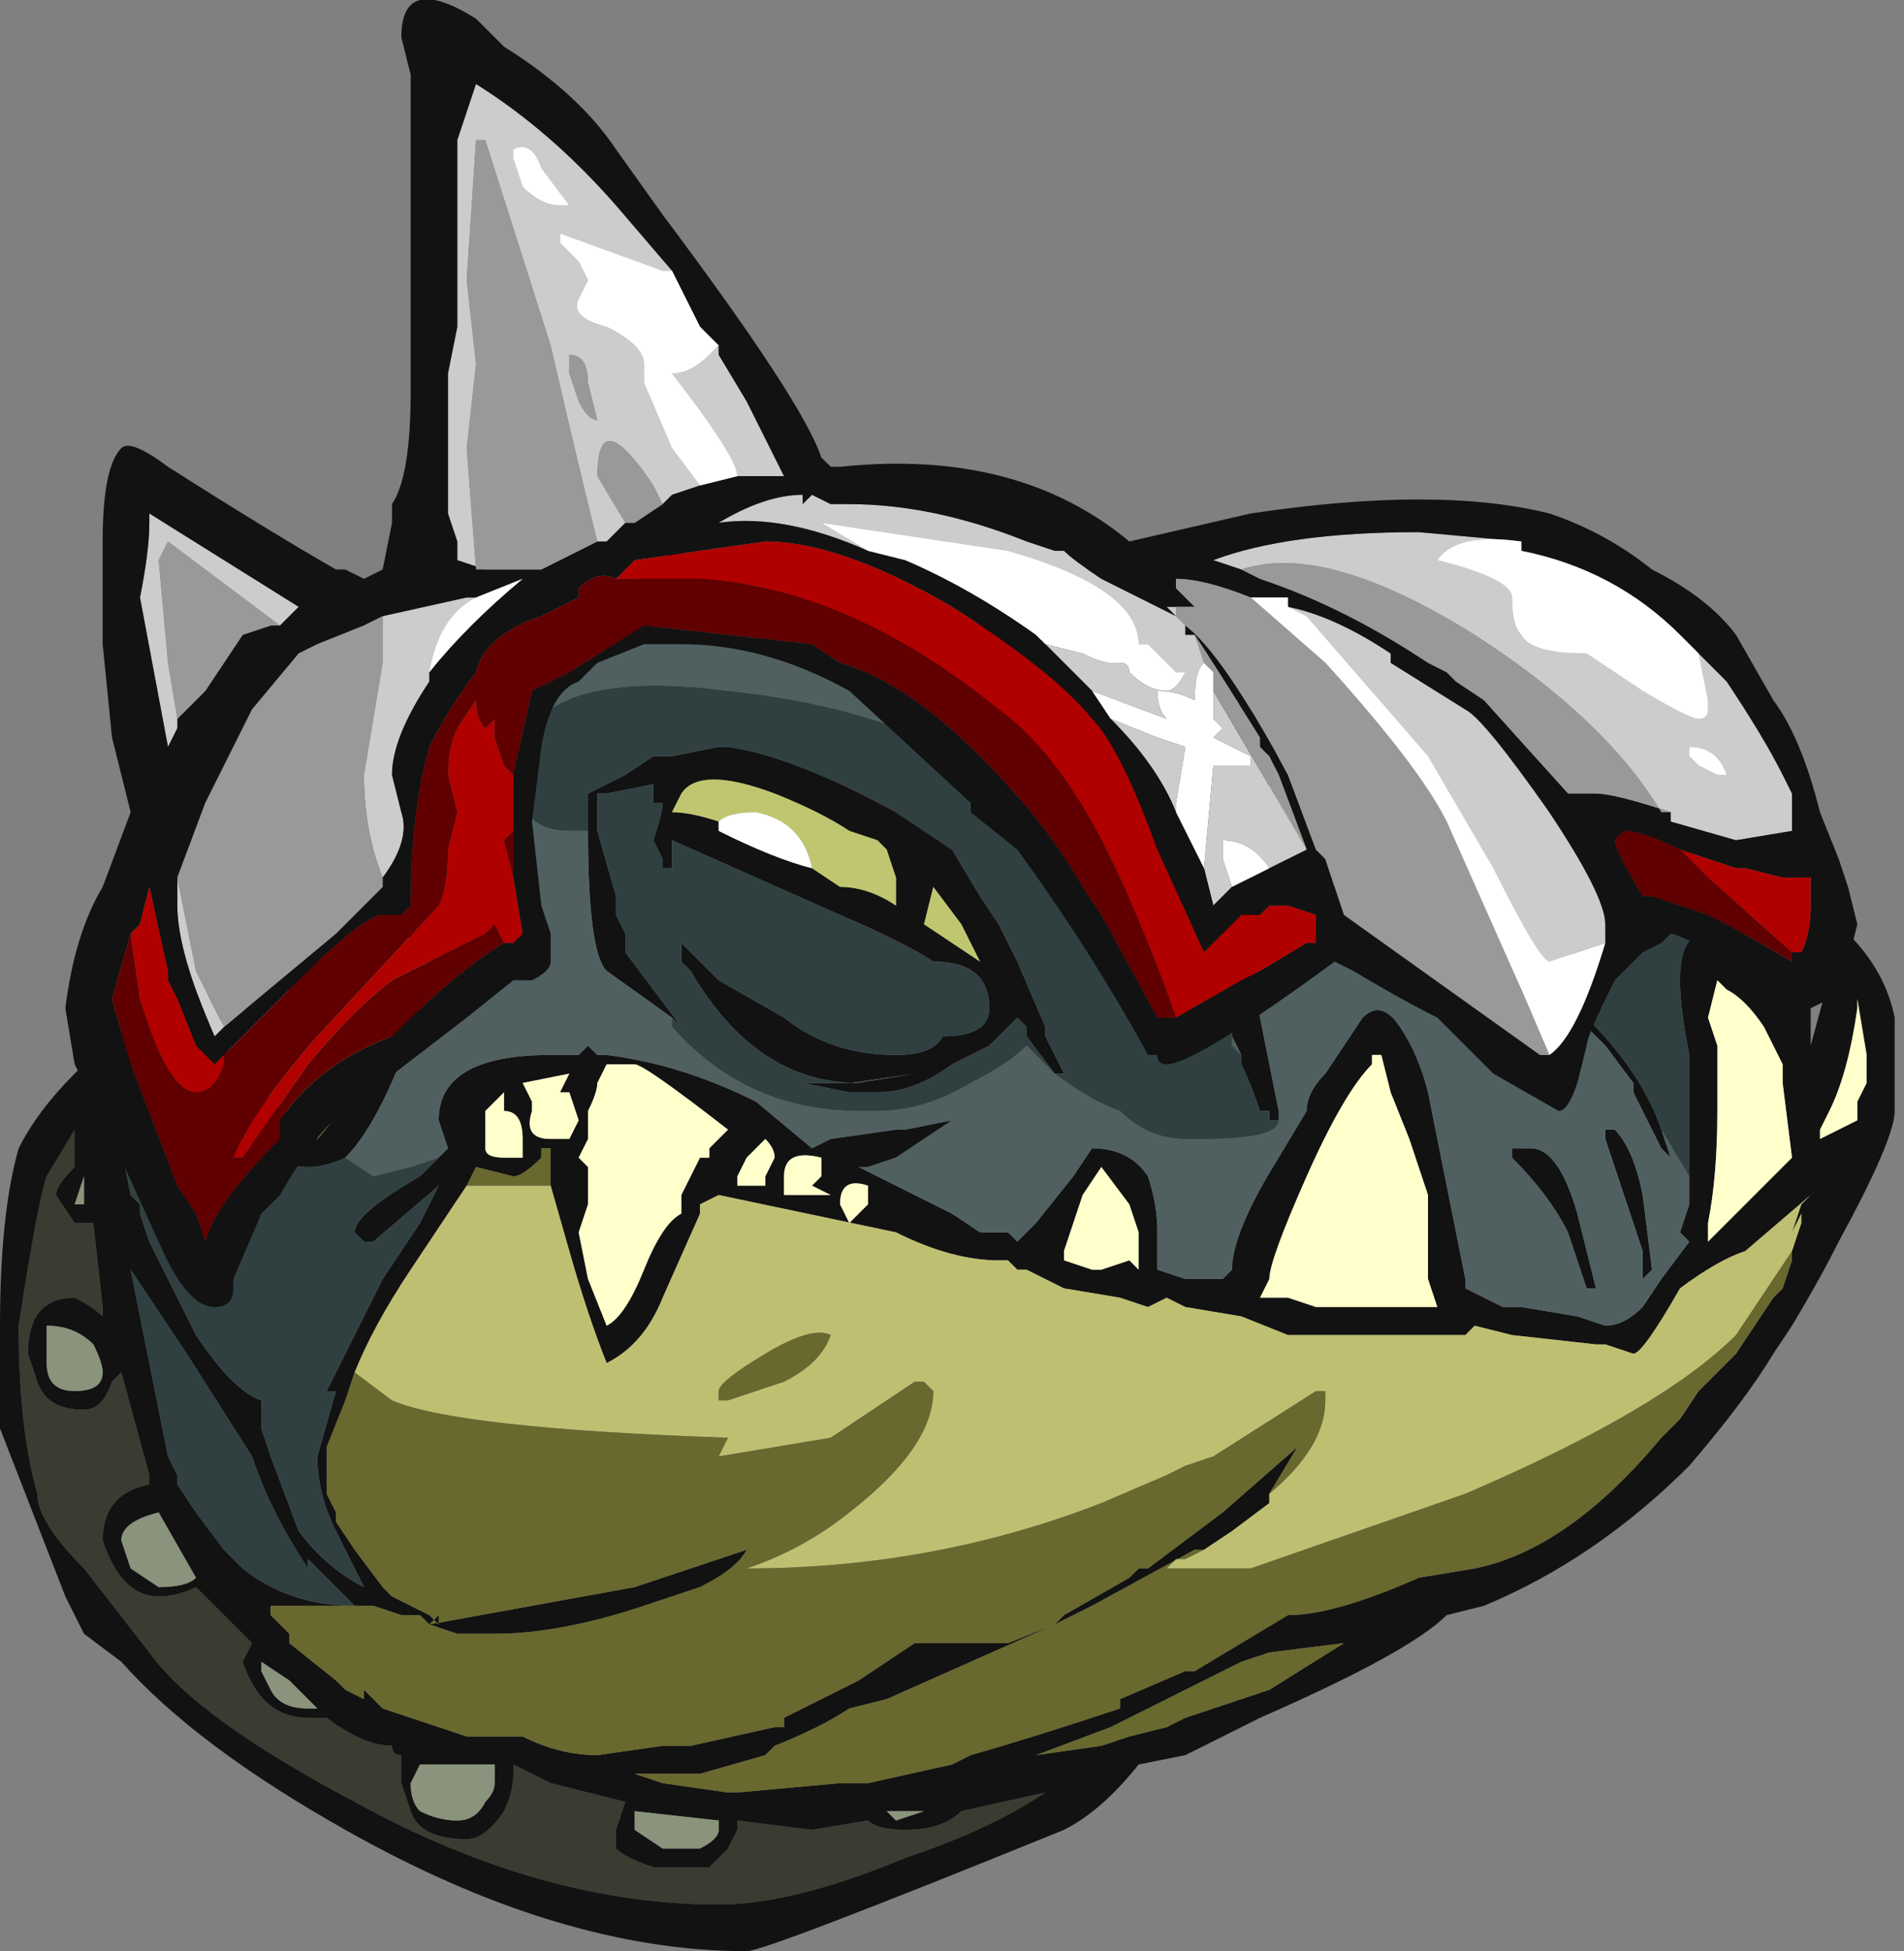 <?xml version="1.0" encoding="UTF-8" standalone="no"?>
<svg xmlns:ffdec="https://www.free-decompiler.com/flash" xmlns:xlink="http://www.w3.org/1999/xlink" ffdec:objectType="frame" height="73.15px" width="71.4px" xmlns="http://www.w3.org/2000/svg">
  <rect width="100%" height="100%" fill="#808080" stroke="none"/>
  <g transform="matrix(1.0, 0.0, 0.0, 1.0, 32.2, 27.65)">
    <use ffdec:characterId="1705" height="10.45" transform="matrix(7.0, 0.0, 0.0, 7.0, -32.2, -27.65)" width="10.2" xlink:href="#shape0"/>
  </g>
  <defs>
    <g id="shape0" transform="matrix(1.0, 0.0, 0.0, 1.0, 4.6, 3.95)">
      <path d="M0.15 5.75 L0.2 5.8 0.15 5.75 M0.05 5.8 Q0.1 5.85 0.25 5.85 0.45 5.85 0.55 5.75 L1.0 5.65 Q0.7 5.85 0.25 6.0 -0.35 6.25 -0.75 6.25 -1.7 6.25 -2.7 5.7 -3.55 5.25 -3.8 4.9 L-4.15 4.45 Q-4.4 4.2 -4.4 4.05 -4.5 3.7 -4.5 3.15 -4.4 2.5 -4.35 2.35 L-4.2 2.1 -4.2 2.3 Q-4.3 2.4 -4.3 2.45 L-4.2 2.6 -4.1 2.6 -4.05 3.05 -4.05 3.1 Q-4.1 3.05 -4.2 3.0 -4.45 3.0 -4.45 3.3 L-4.4 3.45 Q-4.35 3.6 -4.15 3.6 -4.05 3.6 -4.0 3.45 L-3.95 3.4 -3.8 3.95 -3.8 4.0 Q-4.05 4.05 -4.05 4.3 -3.95 4.6 -3.75 4.6 -3.65 4.6 -3.55 4.55 L-3.25 4.85 -3.3 4.95 Q-3.2 5.25 -2.95 5.25 L-2.85 5.25 Q-2.65 5.4 -2.5 5.4 -2.5 5.45 -2.45 5.45 L-2.45 5.6 -2.4 5.75 Q-2.35 5.9 -2.1 5.9 -2.0 5.9 -1.9 5.75 -1.85 5.65 -1.85 5.55 L-1.85 5.5 -1.65 5.6 -1.25 5.7 -1.3 5.85 -1.3 5.95 Q-1.25 6.0 -1.1 6.05 L-0.8 6.05 -0.7 5.95 -0.65 5.85 -0.65 5.8 -0.25 5.85 0.05 5.8" fill="#383c31" fill-rule="evenodd" stroke="none"/>
      <path d="M2.0 1.1 L-0.55 -0.85 -1.4 -0.45 -3.75 0.8 -3.95 2.2 -3.9 2.45 -3.85 2.5 -3.85 2.55 -3.8 2.7 -3.55 3.2 Q-3.35 3.5 -3.2 3.55 L-3.2 3.7 -3.15 3.85 -3.0 4.25 Q-2.85 4.45 -2.65 4.55 L-2.8 4.25 Q-2.9 4.05 -2.9 3.85 L-2.8 3.5 -2.85 3.5 -2.55 2.9 -2.35 2.6 -2.25 2.4 -2.6 2.7 -2.65 2.7 -2.7 2.65 Q-2.7 2.55 -2.35 2.35 L-2.25 2.25 -2.2 2.2 -2.25 2.05 Q-2.25 1.7 -1.65 1.7 L-1.5 1.7 -1.45 1.65 -1.4 1.7 -1.35 1.7 Q-0.95 1.75 -0.55 1.95 L-0.25 2.2 -0.15 2.15 0.2 2.1 0.25 2.1 0.5 2.05 0.2 2.25 0.05 2.3 0.0 2.3 0.1 2.35 Q0.3 2.45 0.5 2.55 L0.65 2.65 0.8 2.65 0.85 2.7 0.95 2.6 1.15 2.35 1.25 2.2 Q1.45 2.2 1.55 2.35 1.6 2.5 1.6 2.65 L1.6 2.85 1.75 2.9 1.95 2.9 2.0 2.85 Q2.0 2.65 2.25 2.25 L2.4 2.0 Q2.4 1.9 2.5 1.8 L2.7 1.5 Q2.8 1.4 2.9 1.55 3.0 1.7 3.05 1.9 L3.25 2.9 3.25 2.95 3.45 3.05 3.55 3.05 3.85 3.1 4.0 3.15 Q4.1 3.15 4.2 3.05 L4.3 2.9 4.45 2.7 4.4 2.65 4.45 2.5 4.45 2.35 4.45 1.7 Q4.4 1.45 4.4 1.3 4.4 0.9 4.75 1.15 L4.75 0.8 2.4 -0.35 2.1 0.55 2.1 1.15 2.1 1.25 2.25 2.0 2.25 2.05 2.2 2.05 2.2 2.0 2.15 2.0 Q2.1 1.85 2.05 1.75 L2.05 1.7 2.0 1.6 2.0 1.1 M-3.6 1.4 L-2.25 1.0 -3.5 1.55 -2.95 2.15 -2.9 2.15 -2.65 1.85 -2.3 1.25 -2.35 1.45 Q-2.55 2.05 -2.75 2.25 -2.85 2.3 -2.95 2.3 -3.3 2.3 -3.5 1.9 L-3.6 1.4 M4.3 2.1 L4.35 2.25 4.3 2.2 4.15 1.9 4.15 1.85 4.0 1.65 3.95 1.6 3.85 1.5 3.8 1.35 3.9 1.5 Q4.2 1.8 4.3 2.1 M-1.0 1.5 L-1.35 1.25 Q-1.45 1.15 -1.45 0.5 L-1.45 0.3 -1.4 0.3 -1.4 0.5 -1.3 0.85 -1.3 0.95 -1.25 1.05 -1.25 1.15 Q-1.1 1.35 -0.95 1.55 L-1.0 1.5 M1.7 -0.35 L5.1 1.35 5.1 1.65 5.25 1.1 5.3 1.05 Q5.5 1.25 5.55 1.5 L5.55 2.0 Q5.55 2.15 5.25 2.7 5.15 2.9 5.0 3.15 L4.9 3.3 Q4.75 3.55 4.45 3.9 3.95 4.4 3.35 4.65 L3.15 4.7 Q2.95 4.9 2.15 5.25 L1.75 5.45 1.5 5.5 Q1.3 5.75 1.1 5.85 -0.5 6.5 -0.6 6.5 -1.6 6.5 -2.75 5.85 -3.55 5.4 -3.95 4.95 L-4.15 4.8 -4.25 4.6 -4.6 3.7 -4.6 3.15 Q-4.6 2.55 -4.5 2.2 -4.4 2.0 -4.2 1.8 L-4.15 1.75 -1.0 -1.0 1.7 -0.35 M3.0 -0.2 L3.05 -0.25 3.0 -0.2 M4.55 1.5 L4.6 1.65 4.6 2.0 Q4.6 2.35 4.55 2.6 L4.55 2.7 5.0 2.25 4.95 1.85 4.95 1.75 4.85 1.55 Q4.75 1.4 4.65 1.35 L4.6 1.3 4.55 1.5 M5.4 1.7 L5.35 1.4 5.35 1.45 Q5.3 1.8 5.2 2.0 L5.15 2.1 5.15 2.15 5.35 2.05 5.35 1.95 5.4 1.85 5.4 1.7 M3.7 0.85 L3.75 1.0 3.7 0.85 M4.0 2.1 L4.05 2.1 Q4.15 2.2 4.2 2.45 L4.25 2.85 4.2 2.9 Q4.2 2.85 4.2 2.75 L4.0 2.15 4.0 2.1 M3.05 2.45 L2.95 2.15 2.85 1.9 2.8 1.7 2.75 1.7 2.75 1.75 Q2.6 1.9 2.4 2.35 2.2 2.8 2.2 2.9 L2.15 3.0 2.3 3.0 2.45 3.05 3.1 3.05 3.05 2.9 3.05 2.45 M3.5 2.2 L3.6 2.2 Q3.75 2.2 3.85 2.55 L3.95 2.95 3.9 2.95 3.8 2.65 Q3.7 2.45 3.5 2.25 L3.5 2.2 M5.0 2.75 L5.05 2.6 5.05 2.55 5.0 2.65 5.05 2.5 5.1 2.45 4.75 2.75 Q4.6 2.8 4.4 2.95 4.2 3.3 4.15 3.3 L4.0 3.25 3.95 3.25 3.5 3.2 3.3 3.15 3.25 3.2 2.3 3.2 2.05 3.1 1.75 3.05 1.65 3.0 1.55 3.05 1.4 3.0 1.1 2.95 0.9 2.85 0.85 2.85 0.8 2.8 0.75 2.8 Q0.5 2.8 0.2 2.65 L-0.75 2.45 -0.85 2.5 -0.85 2.55 -1.05 3.0 Q-1.15 3.25 -1.35 3.35 -1.45 3.1 -1.55 2.75 L-1.65 2.4 -1.65 2.2 -1.7 2.2 -1.7 2.25 Q-1.8 2.35 -1.85 2.35 L-2.05 2.3 -2.1 2.4 -2.4 2.85 Q-2.6 3.15 -2.7 3.4 L-2.75 3.55 -2.85 3.8 -2.85 4.05 -2.8 4.15 -2.8 4.2 -2.7 4.35 -2.55 4.55 -2.5 4.6 -2.3 4.7 -2.25 4.75 -2.25 4.7 -2.3 4.75 -2.35 4.7 -2.45 4.7 -2.6 4.65 -3.15 4.65 -3.15 4.7 -3.05 4.8 -3.05 4.85 -2.8 5.05 -2.75 5.1 -2.65 5.15 -2.65 5.1 -2.55 5.2 -2.1 5.35 -1.8 5.35 Q-1.6 5.45 -1.4 5.45 L-1.05 5.4 -0.9 5.4 -0.45 5.3 -0.4 5.3 -0.4 5.25 Q-0.2 5.15 0.0 5.05 L0.3 4.85 0.8 4.85 1.05 4.75 0.15 5.15 -0.05 5.2 Q-0.2 5.3 -0.45 5.4 L-0.5 5.45 -0.85 5.55 -1.2 5.55 -1.05 5.6 -0.7 5.65 -0.65 5.65 -0.1 5.6 0.05 5.6 0.5 5.5 0.6 5.45 Q0.95 5.35 1.4 5.2 L1.4 5.15 1.75 5.0 1.8 5.0 2.3 4.7 Q2.55 4.7 3.0 4.5 L3.3 4.45 Q3.8 4.35 4.3 3.75 L4.4 3.65 4.5 3.5 4.7 3.3 4.9 3.0 4.95 2.95 5.0 2.8 5.0 2.75 M2.2 4.05 L2.2 4.1 2.0 4.25 1.85 4.35 1.8 4.35 1.25 4.65 1.05 4.75 1.1 4.7 1.45 4.5 1.5 4.45 1.55 4.45 1.95 4.15 2.35 3.8 2.2 4.05 M1.05 1.8 L0.9 1.6 0.9 1.55 0.85 1.5 0.7 1.65 0.5 1.75 Q0.3 1.9 0.1 1.9 L-0.05 1.9 -0.3 1.85 -0.05 1.85 0.3 1.8 0.0 1.85 Q-0.55 1.85 -0.9 1.25 L-0.95 1.2 -0.95 1.1 -0.75 1.3 -0.4 1.5 Q-0.15 1.7 0.2 1.7 0.4 1.7 0.45 1.6 0.7 1.6 0.7 1.45 0.7 1.2 0.4 1.2 0.25 1.1 -0.1 0.95 L-1.0 0.55 -1.0 0.7 -1.05 0.7 -1.05 0.65 -1.1 0.55 Q-1.05 0.4 -1.05 0.35 L-1.1 0.35 -1.1 0.25 -1.35 0.3 -1.45 0.3 -1.25 0.2 -1.1 0.1 -1.0 0.1 -0.75 0.05 -0.7 0.05 Q-0.35 0.1 0.2 0.4 L0.5 0.6 0.65 0.85 0.75 1.0 0.85 1.2 1.0 1.55 1.0 1.6 1.1 1.8 1.05 1.8 M-0.25 0.7 L-0.1 0.8 Q0.05 0.8 0.2 0.9 L0.2 0.75 0.15 0.6 0.1 0.55 -0.05 0.5 Q-0.2 0.4 -0.45 0.3 -0.85 0.15 -0.95 0.3 L-1.0 0.4 Q-0.9 0.4 -0.75 0.45 L-0.75 0.5 Q-0.45 0.65 -0.25 0.7 M0.65 1.2 L0.55 1.0 0.4 0.8 0.35 1.0 0.65 1.2 M1.2 2.45 L1.1 2.75 1.1 2.8 1.25 2.85 1.3 2.85 1.45 2.8 1.5 2.85 1.5 2.65 1.45 2.5 1.3 2.3 1.2 2.45 M0.05 2.5 L0.05 2.4 Q-0.1 2.35 -0.1 2.5 L-0.05 2.6 0.05 2.5 M1.75 5.25 L2.2 5.1 2.6 4.85 2.2 4.9 2.05 4.95 1.75 5.1 Q1.55 5.2 1.35 5.3 L0.95 5.45 1.3 5.4 1.45 5.35 1.65 5.3 1.75 5.25 M0.2 5.8 L0.35 5.75 0.15 5.75 0.2 5.8 M0.05 5.8 L-0.25 5.85 -0.65 5.8 -0.65 5.85 -0.7 5.95 -0.8 6.05 -1.1 6.05 Q-1.25 6.0 -1.3 5.95 L-1.3 5.85 -1.25 5.7 -1.65 5.6 -1.85 5.5 -1.85 5.55 Q-1.85 5.65 -1.9 5.75 -2.0 5.9 -2.1 5.9 -2.35 5.9 -2.4 5.75 L-2.45 5.6 -2.45 5.45 Q-2.5 5.45 -2.5 5.4 -2.65 5.4 -2.85 5.25 L-2.95 5.25 Q-3.2 5.25 -3.3 4.95 L-3.25 4.85 -3.55 4.55 Q-3.65 4.6 -3.75 4.6 -3.95 4.6 -4.05 4.3 -4.05 4.05 -3.8 4.0 L-3.8 3.95 -3.95 3.4 -4.0 3.45 Q-4.05 3.6 -4.15 3.6 -4.35 3.6 -4.4 3.45 L-4.45 3.3 Q-4.45 3.0 -4.2 3.0 -4.1 3.05 -4.05 3.1 L-4.05 3.05 -4.1 2.6 -4.2 2.6 -4.3 2.45 Q-4.3 2.4 -4.2 2.3 L-4.2 2.1 -4.35 2.35 Q-4.4 2.5 -4.5 3.15 -4.5 3.7 -4.4 4.05 -4.4 4.2 -4.15 4.45 L-3.8 4.9 Q-3.55 5.25 -2.7 5.7 -1.7 6.25 -0.75 6.25 -0.35 6.25 0.25 6.0 0.7 5.85 1.0 5.65 L0.55 5.75 Q0.45 5.85 0.25 5.85 0.1 5.85 0.05 5.8 M-1.05 0.6 L-1.05 0.6 M-1.35 1.75 L-1.4 1.85 Q-1.4 1.9 -1.45 2.0 L-1.45 2.15 -1.5 2.25 -1.45 2.3 -1.45 2.5 -1.5 2.65 -1.45 2.9 -1.35 3.15 Q-1.25 3.1 -1.15 2.85 -1.05 2.6 -0.95 2.55 L-0.95 2.45 -0.85 2.25 -0.8 2.25 -0.8 2.2 -0.7 2.1 Q-1.15 1.75 -1.2 1.75 L-1.35 1.75 M-1.55 1.8 L-1.8 1.85 -1.75 1.95 -1.75 2.0 Q-1.8 2.15 -1.65 2.15 L-1.55 2.15 -1.5 2.05 -1.55 1.9 -1.6 1.9 -1.55 1.8 M-1.9 1.9 L-2.0 2.0 -2.0 2.2 Q-2.0 2.25 -1.9 2.25 L-1.8 2.25 -1.8 2.15 Q-1.8 2.0 -1.9 2.0 L-1.9 1.9 M-0.4 2.35 L-0.4 2.45 -0.15 2.45 -0.25 2.4 -0.2 2.35 -0.2 2.25 Q-0.4 2.2 -0.4 2.35 M-0.5 2.15 L-0.6 2.25 -0.65 2.35 -0.65 2.4 -0.5 2.4 -0.5 2.35 -0.45 2.25 Q-0.45 2.2 -0.5 2.15 M-4.15 2.5 L-4.15 2.35 -4.2 2.5 -4.15 2.5 M-3.9 2.85 L-3.7 3.85 -3.65 3.95 -3.65 4.0 -3.55 4.15 -3.4 4.35 -3.3 4.45 Q-3.05 4.65 -2.7 4.65 L-2.95 4.4 -2.95 4.45 Q-3.15 4.15 -3.25 3.85 L-3.6 3.3 -3.9 2.85 M-4.35 3.15 L-4.35 3.35 Q-4.35 3.5 -4.2 3.5 -4.05 3.5 -4.05 3.4 -4.05 3.35 -4.1 3.25 -4.2 3.15 -4.35 3.15 M-3.95 4.3 L-3.9 4.45 -3.75 4.55 Q-3.6 4.55 -3.55 4.5 L-3.75 4.15 Q-3.95 4.2 -3.95 4.3 M-3.2 4.95 L-3.2 5.0 -3.15 5.1 Q-3.1 5.2 -2.95 5.2 L-2.9 5.2 -3.05 5.05 -3.2 4.95 M-1.2 4.55 L-0.6 4.35 Q-0.65 4.45 -0.85 4.55 L-1.15 4.65 Q-1.6 4.8 -1.95 4.8 L-2.15 4.8 -2.3 4.75 -1.2 4.55 M-1.95 5.6 Q-1.95 5.55 -1.95 5.5 L-2.35 5.5 -2.4 5.6 Q-2.4 5.7 -2.35 5.75 -2.25 5.8 -2.15 5.8 -2.05 5.8 -2.0 5.7 -1.95 5.65 -1.95 5.6 M-0.75 5.8 L-1.2 5.75 -1.2 5.85 -1.05 5.95 -0.85 5.95 Q-0.75 5.9 -0.75 5.85 L-0.75 5.8" fill="#121212" fill-rule="evenodd" stroke="none"/>
      <path d="M0.15 5.75 L0.35 5.75 0.2 5.8 0.15 5.75 M-4.15 2.5 L-4.2 2.5 -4.15 2.35 -4.15 2.5 M-3.2 4.95 L-3.05 5.05 -2.9 5.2 -2.95 5.2 Q-3.1 5.2 -3.15 5.1 L-3.2 5.0 -3.2 4.95 M-3.95 4.3 Q-3.95 4.2 -3.75 4.15 L-3.55 4.5 Q-3.6 4.55 -3.75 4.55 L-3.9 4.45 -3.95 4.3 M-4.35 3.15 Q-4.2 3.15 -4.1 3.25 -4.05 3.35 -4.05 3.4 -4.05 3.5 -4.2 3.5 -4.35 3.5 -4.35 3.35 L-4.35 3.15 M-0.75 5.8 L-0.75 5.85 Q-0.75 5.9 -0.85 5.95 L-1.05 5.95 -1.2 5.85 -1.2 5.75 -0.75 5.8 M-1.95 5.6 Q-1.95 5.65 -2.0 5.7 -2.05 5.8 -2.15 5.8 -2.25 5.8 -2.35 5.75 -2.4 5.7 -2.4 5.6 L-2.35 5.5 -1.95 5.5 Q-1.95 5.55 -1.95 5.6" fill="#8a937b" fill-rule="evenodd" stroke="none"/>
      <path d="M-3.75 0.8 L-1.4 -0.45 -0.55 -0.85 2.0 1.1 0.75 0.25 Q0.25 -0.15 -0.7 -0.25 -1.85 -0.4 -1.85 0.25 L-1.8 0.35 Q-1.75 0.5 -1.55 0.5 L-1.45 0.5 Q-1.45 1.15 -1.35 1.25 L-1.0 1.5 -1.0 1.55 Q-0.6 2.0 0.0 2.0 L0.1 2.0 Q0.35 2.0 0.6 1.85 0.8 1.75 0.9 1.65 L1.05 1.8 Q1.25 1.95 1.4 2.0 1.55 2.15 1.75 2.15 L1.85 2.15 Q2.25 2.15 2.25 2.05 L2.25 2.0 2.1 1.25 2.1 1.15 2.1 0.55 3.85 1.5 3.95 1.6 4.0 1.65 4.15 1.85 4.15 1.9 4.3 2.2 4.35 2.25 4.3 2.1 4.45 2.35 4.45 2.5 4.4 2.65 4.45 2.7 4.3 2.9 4.2 3.05 Q4.1 3.15 4.0 3.15 L3.85 3.1 3.55 3.05 3.45 3.05 3.25 2.95 3.25 2.9 3.05 1.9 Q3.0 1.7 2.9 1.55 2.8 1.4 2.7 1.5 L2.5 1.8 Q2.4 1.9 2.4 2.0 L2.25 2.25 Q2.0 2.65 2.0 2.85 L1.95 2.9 1.75 2.9 1.6 2.85 1.6 2.65 Q1.6 2.5 1.55 2.35 1.45 2.2 1.25 2.2 L1.15 2.35 0.95 2.6 0.85 2.7 0.8 2.65 0.65 2.65 0.5 2.55 Q0.3 2.45 0.1 2.35 L0.0 2.3 0.05 2.3 0.2 2.25 0.5 2.05 0.25 2.1 0.2 2.1 -0.15 2.15 -0.25 2.2 -0.55 1.95 Q-0.95 1.75 -1.35 1.7 L-1.4 1.7 -1.45 1.65 -1.5 1.7 -1.65 1.7 Q-2.25 1.7 -2.25 2.05 L-2.2 2.2 -2.25 2.25 -2.4 2.3 -2.6 2.35 -2.75 2.25 Q-2.55 2.05 -2.35 1.45 L-2.3 1.25 -2.25 1.0 -3.6 1.4 -3.75 0.8 M2.0 1.6 L2.05 1.7 2.0 1.65 2.0 1.6 M2.4 -0.35 L4.75 0.8 3.05 -0.25 3.0 -0.2 3.0 -0.15 2.4 -0.35 M3.9 1.4 L3.9 1.5 3.8 1.35 3.9 1.4 M4.0 2.1 L4.0 2.15 4.2 2.75 Q4.2 2.85 4.2 2.9 L4.25 2.85 4.2 2.45 Q4.15 2.2 4.05 2.1 L4.0 2.1 M3.5 2.2 L3.5 2.25 Q3.7 2.45 3.8 2.65 L3.9 2.95 3.95 2.95 3.85 2.55 Q3.75 2.2 3.6 2.2 L3.5 2.2" fill="#506060" fill-rule="evenodd" stroke="none"/>
      <path d="M-2.25 1.0 L-2.3 1.25 -2.65 1.85 -2.9 2.15 -3.25 1.85 -3.5 1.55 -2.25 1.0 M3.85 1.5 L2.1 0.55 2.4 -0.35 3.0 -0.15 3.7 0.85 3.75 1.0 3.9 1.4 3.8 1.35 3.85 1.5 M-1.65 2.4 L-1.55 2.75 Q-1.45 3.1 -1.35 3.35 -1.15 3.25 -1.05 3.0 L-0.85 2.55 -0.85 2.5 -0.75 2.45 0.2 2.65 Q0.5 2.8 0.75 2.8 L0.8 2.8 0.85 2.85 0.9 2.85 1.1 2.95 1.4 3.0 1.55 3.05 1.65 3.0 1.75 3.05 2.05 3.1 2.3 3.2 3.25 3.2 3.3 3.15 3.5 3.2 3.95 3.25 4.0 3.25 4.15 3.3 Q4.2 3.3 4.4 2.95 4.6 2.8 4.75 2.75 L5.1 2.45 5.05 2.5 5.0 2.65 5.05 2.55 5.05 2.6 5.0 2.75 4.7 3.2 Q4.3 3.6 3.25 4.05 L2.1 4.45 1.65 4.45 1.7 4.4 1.75 4.4 1.85 4.35 2.0 4.25 2.2 4.1 2.2 4.05 Q2.5 3.8 2.5 3.55 L2.5 3.5 2.45 3.5 1.9 3.85 1.75 3.9 1.65 3.95 1.3 4.1 Q0.4 4.45 -0.6 4.45 -0.3 4.35 -0.05 4.15 0.4 3.8 0.4 3.5 L0.35 3.45 0.3 3.45 -0.15 3.75 -0.75 3.85 -0.7 3.75 Q-2.15 3.7 -2.5 3.55 L-2.7 3.4 Q-2.6 3.15 -2.4 2.85 L-2.1 2.4 -1.65 2.4 M1.35 4.6 L1.35 4.6 M-0.15 3.2 Q-0.25 3.15 -0.5 3.3 -0.75 3.45 -0.75 3.5 L-0.75 3.55 -0.7 3.55 -0.4 3.45 Q-0.2 3.35 -0.15 3.2" fill="#bfbf72" fill-rule="evenodd" stroke="none"/>
      <path d="M-3.75 0.8 L-3.6 1.4 -3.5 1.9 Q-3.3 2.3 -2.95 2.3 -2.85 2.3 -2.75 2.25 L-2.6 2.35 -2.4 2.3 -2.25 2.25 -2.35 2.35 Q-2.7 2.55 -2.7 2.65 L-2.65 2.7 -2.6 2.7 -2.25 2.4 -2.35 2.6 -2.55 2.9 -2.85 3.5 -2.8 3.5 -2.9 3.85 Q-2.9 4.05 -2.8 4.25 L-2.65 4.55 Q-2.85 4.45 -3.0 4.25 L-3.15 3.85 -3.2 3.7 -3.2 3.55 Q-3.35 3.5 -3.55 3.2 L-3.8 2.7 -3.85 2.55 -3.85 2.5 -3.9 2.45 -3.95 2.2 -3.75 0.8 M4.45 2.35 L4.3 2.1 Q4.2 1.8 3.9 1.5 L3.9 1.4 3.75 1.0 3.7 0.85 3.0 -0.15 3.0 -0.2 3.05 -0.25 4.75 0.8 4.75 1.15 Q4.4 0.9 4.4 1.3 4.4 1.45 4.45 1.7 L4.45 2.35 M4.0 1.65 L3.95 1.6 4.0 1.65 M2.1 1.15 L2.1 1.25 2.1 1.15 M2.25 2.05 Q2.25 2.15 1.85 2.15 L1.75 2.15 Q1.55 2.15 1.4 2.0 1.25 1.95 1.05 1.8 L0.9 1.65 Q0.8 1.75 0.6 1.85 0.35 2.0 0.1 2.0 L0.0 2.0 Q-0.6 2.0 -1.0 1.55 L-1.0 1.5 -0.95 1.55 Q-1.1 1.35 -1.25 1.15 L-1.25 1.05 -1.3 0.95 -1.3 0.85 -1.4 0.5 -1.4 0.3 -1.45 0.3 -1.45 0.5 -1.55 0.5 Q-1.75 0.5 -1.8 0.35 L-1.85 0.25 Q-1.85 -0.4 -0.7 -0.25 0.25 -0.15 0.75 0.25 L2.0 1.1 2.0 1.6 2.0 1.65 2.05 1.7 2.05 1.75 Q2.1 1.85 2.15 2.0 L2.2 2.0 2.2 2.05 2.25 2.05 M1.05 1.8 L1.1 1.8 1.0 1.6 1.0 1.55 0.85 1.2 0.75 1.0 0.65 0.85 0.5 0.6 0.2 0.4 Q-0.35 0.1 -0.7 0.05 L-0.75 0.05 -1.0 0.1 -1.1 0.1 -1.25 0.2 -1.45 0.3 -1.35 0.3 -1.1 0.25 -1.1 0.35 -1.05 0.35 Q-1.05 0.4 -1.1 0.55 L-1.05 0.65 -1.05 0.7 -1.0 0.7 -1.0 0.55 -0.1 0.95 Q0.25 1.1 0.4 1.2 0.7 1.2 0.7 1.45 0.7 1.6 0.45 1.6 0.4 1.7 0.2 1.7 -0.15 1.7 -0.4 1.5 L-0.75 1.3 -0.95 1.1 -0.95 1.2 -0.9 1.25 Q-0.55 1.85 0.0 1.85 L0.3 1.8 -0.05 1.85 -0.3 1.85 -0.05 1.9 0.1 1.9 Q0.3 1.9 0.5 1.75 L0.7 1.65 0.85 1.5 0.9 1.55 0.9 1.6 1.05 1.8 M-3.9 2.85 L-3.6 3.3 -3.25 3.85 Q-3.15 4.15 -2.95 4.45 L-2.95 4.4 -2.7 4.65 Q-3.05 4.65 -3.3 4.45 L-3.4 4.35 -3.55 4.15 -3.65 4.0 -3.65 3.95 -3.7 3.85 -3.9 2.85" fill="#304040" fill-rule="evenodd" stroke="none"/>
      <path d="M5.4 1.7 L5.4 1.85 5.35 1.95 5.35 2.05 5.15 2.15 5.15 2.1 5.2 2.0 Q5.3 1.8 5.35 1.45 L5.35 1.4 5.4 1.7 M4.55 1.5 L4.6 1.3 4.65 1.35 Q4.75 1.4 4.85 1.55 L4.95 1.75 4.95 1.85 5.0 2.25 4.55 2.7 4.55 2.6 Q4.6 2.35 4.6 2.0 L4.6 1.65 4.55 1.5 M3.05 2.45 L3.05 2.9 3.1 3.05 2.45 3.05 2.3 3.0 2.15 3.0 2.2 2.9 Q2.2 2.8 2.4 2.35 2.6 1.9 2.75 1.75 L2.75 1.7 2.8 1.7 2.85 1.9 2.95 2.15 3.05 2.45 M1.2 2.45 L1.3 2.3 1.45 2.5 1.5 2.65 1.5 2.85 1.45 2.8 1.3 2.85 1.25 2.85 1.1 2.8 1.1 2.75 1.2 2.45 M0.05 2.5 L-0.05 2.6 -0.1 2.5 Q-0.1 2.35 0.05 2.4 L0.05 2.5 M-1.35 1.75 L-1.2 1.75 Q-1.15 1.75 -0.7 2.1 L-0.8 2.2 -0.8 2.25 -0.85 2.25 -0.95 2.45 -0.95 2.55 Q-1.05 2.6 -1.15 2.85 -1.25 3.1 -1.35 3.15 L-1.45 2.9 -1.5 2.65 -1.45 2.5 -1.45 2.3 -1.5 2.25 -1.45 2.15 -1.45 2.0 Q-1.4 1.9 -1.4 1.85 L-1.35 1.75 M-1.55 1.8 L-1.6 1.9 -1.55 1.9 -1.5 2.05 -1.55 2.15 -1.65 2.15 Q-1.8 2.15 -1.75 2.0 L-1.75 1.95 -1.8 1.85 -1.55 1.8 M-1.9 1.9 L-1.9 2.0 Q-1.8 2.0 -1.8 2.15 L-1.8 2.25 -1.9 2.25 Q-2.0 2.25 -2.0 2.2 L-2.0 2.0 -1.9 1.9 M-0.5 2.15 Q-0.45 2.2 -0.45 2.25 L-0.5 2.35 -0.5 2.4 -0.65 2.4 -0.65 2.35 -0.6 2.25 -0.5 2.15 M-0.4 2.35 Q-0.4 2.2 -0.2 2.25 L-0.2 2.35 -0.25 2.4 -0.15 2.45 -0.4 2.45 -0.4 2.35" fill="#ffffcc" fill-rule="evenodd" stroke="none"/>
      <path d="M-1.65 2.4 L-2.1 2.4 -2.05 2.3 -1.85 2.35 Q-1.8 2.35 -1.7 2.25 L-1.7 2.2 -1.65 2.2 -1.65 2.4 M-2.7 3.4 L-2.5 3.55 Q-2.15 3.7 -0.7 3.75 L-0.75 3.85 -0.15 3.75 0.3 3.45 0.35 3.45 0.4 3.5 Q0.4 3.8 -0.05 4.15 -0.3 4.35 -0.6 4.45 0.4 4.45 1.3 4.1 L1.65 3.95 1.75 3.9 1.9 3.85 2.45 3.5 2.5 3.5 2.5 3.55 Q2.5 3.8 2.2 4.05 L2.35 3.8 1.95 4.15 1.55 4.45 1.5 4.45 1.45 4.5 1.1 4.7 1.05 4.75 0.8 4.85 0.3 4.85 0.0 5.05 Q-0.2 5.15 -0.4 5.25 L-0.4 5.3 -0.45 5.3 -0.9 5.4 -1.05 5.4 -1.4 5.45 Q-1.6 5.45 -1.8 5.35 L-2.1 5.35 -2.55 5.2 -2.65 5.1 -2.65 5.15 -2.75 5.1 -2.8 5.05 -3.05 4.85 -3.05 4.8 -3.15 4.7 -3.15 4.65 -2.6 4.65 -2.45 4.7 -2.35 4.7 -2.3 4.75 -2.25 4.7 -2.25 4.75 -2.3 4.7 -2.5 4.6 -2.55 4.55 -2.7 4.35 -2.8 4.2 -2.8 4.15 -2.85 4.05 -2.85 3.8 -2.75 3.55 -2.7 3.4 M1.85 4.35 L1.75 4.4 1.7 4.4 1.65 4.45 2.1 4.45 3.25 4.05 Q4.3 3.6 4.7 3.2 L5.0 2.75 5.0 2.8 4.95 2.95 4.9 3.0 4.7 3.3 4.5 3.5 4.4 3.65 4.3 3.75 Q3.8 4.35 3.3 4.45 L3.0 4.5 Q2.55 4.7 2.3 4.7 L1.8 5.0 1.75 5.0 1.4 5.15 1.4 5.2 Q0.95 5.35 0.6 5.45 L0.5 5.5 0.05 5.6 -0.1 5.6 -0.65 5.65 -0.7 5.65 -1.05 5.6 -1.2 5.55 -0.85 5.55 -0.5 5.45 -0.45 5.4 Q-0.2 5.3 -0.05 5.2 L0.15 5.15 1.05 4.75 1.25 4.65 1.8 4.35 1.85 4.35 M1.75 5.25 L1.65 5.3 1.45 5.35 1.3 5.4 0.95 5.45 1.35 5.3 Q1.55 5.2 1.75 5.1 L2.05 4.95 2.2 4.9 2.6 4.85 2.2 5.1 1.75 5.25 M1.35 4.6 L1.35 4.6 M-3.5 1.55 L-3.25 1.85 -2.9 2.15 -2.95 2.15 -3.5 1.55 M-0.15 3.2 Q-0.2 3.35 -0.4 3.45 L-0.7 3.55 -0.75 3.55 -0.75 3.5 Q-0.75 3.45 -0.5 3.3 -0.25 3.15 -0.15 3.2 M-1.2 4.55 L-2.3 4.75 -2.15 4.8 -1.95 4.8 Q-1.6 4.8 -1.15 4.65 L-0.85 4.55 Q-0.65 4.45 -0.6 4.35 L-1.2 4.55" fill="#68682f" fill-rule="evenodd" stroke="none"/>
      <path d="M-0.75 0.45 Q-0.9 0.4 -1.0 0.4 L-0.95 0.3 Q-0.85 0.15 -0.45 0.3 -0.2 0.4 -0.05 0.5 L0.1 0.55 0.15 0.6 0.2 0.75 0.2 0.9 Q0.05 0.8 -0.1 0.8 L-0.25 0.7 Q-0.3 0.45 -0.55 0.4 -0.7 0.4 -0.75 0.45 M0.65 1.2 L0.35 1.0 0.4 0.8 0.55 1.0 0.65 1.2 M-1.05 0.6 L-1.05 0.6" fill="#bfc66f" fill-rule="evenodd" stroke="none"/>
      <path d="M-0.75 0.45 Q-0.7 0.4 -0.55 0.4 -0.3 0.45 -0.25 0.7 -0.45 0.65 -0.75 0.5 L-0.75 0.45" fill="#ffffff" fill-rule="evenodd" stroke="none"/>
      <path d="M0.05 -1.0 Q-0.4 -1.2 -0.75 -1.15 -0.5 -1.3 -0.3 -1.3 L-0.3 -1.25 -0.25 -1.3 -0.15 -1.25 -0.1 -1.25 Q0.0 -1.25 -0.05 -1.25 0.4 -1.25 0.9 -1.05 L1.05 -1.0 1.1 -1.0 Q1.15 -0.95 1.3 -0.85 L1.7 -0.65 1.75 -0.6 1.75 -0.55 1.8 -0.55 1.85 -0.4 Q1.8 -0.35 1.8 -0.2 1.7 -0.25 1.6 -0.25 1.6 -0.15 1.65 -0.1 L1.25 -0.25 0.95 -0.55 1.0 -0.5 1.2 -0.45 Q1.3 -0.4 1.35 -0.4 L1.4 -0.4 Q1.45 -0.4 1.45 -0.35 1.55 -0.25 1.65 -0.25 1.7 -0.25 1.75 -0.35 L1.7 -0.35 1.55 -0.5 1.5 -0.5 Q1.5 -0.8 0.8 -1.0 L-0.2 -1.15 0.05 -1.0 M1.7 -0.65 L1.65 -0.7 1.7 -0.7 1.7 -0.65 M2.3 -0.7 Q2.55 -0.65 2.85 -0.45 L2.85 -0.4 3.25 -0.15 Q3.35 -0.1 3.7 0.4 4.0 0.85 4.0 1.0 L4.0 1.1 3.7 1.2 Q3.65 1.2 3.4 0.7 L3.05 0.1 2.4 -0.65 2.3 -0.7 M1.7 0.4 Q1.6 0.15 1.35 -0.1 L1.6 0.0 1.75 0.05 1.7 0.35 1.7 0.4 M2.05 -0.9 L1.9 -0.95 Q2.3 -1.1 3.0 -1.1 L3.55 -1.05 Q3.2 -1.1 3.1 -0.95 3.5 -0.85 3.5 -0.75 3.5 -0.6 3.55 -0.55 3.6 -0.45 3.9 -0.45 L4.2 -0.25 Q4.45 -0.1 4.5 -0.1 4.55 -0.1 4.55 -0.15 L4.55 -0.2 4.5 -0.45 4.65 -0.3 Q4.85 0.0 4.95 0.2 L5.0 0.3 5.0 0.5 4.7 0.55 4.35 0.45 4.35 0.4 4.3 0.4 Q4.0 -0.1 3.3 -0.55 2.5 -1.05 2.05 -0.9 M1.85 0.7 L1.9 0.15 2.1 0.15 2.1 0.1 1.9 0.0 1.95 -0.05 1.9 -0.1 1.9 -0.25 2.4 0.6 Q2.3 0.65 2.2 0.7 2.1 0.55 1.95 0.55 L1.95 0.65 2.0 0.8 1.9 0.9 1.85 0.7 M4.65 0.2 Q4.6 0.05 4.45 0.05 L4.45 0.1 4.5 0.15 4.6 0.2 4.65 0.2 M-3.65 -0.1 L-3.65 -0.05 -3.7 0.05 -3.85 -0.75 Q-3.8 -1.0 -3.8 -1.15 L-3.8 -1.2 -3.0 -0.7 -3.1 -0.6 -3.7 -1.05 -3.75 -0.95 -3.7 -0.4 -3.65 -0.1 M-3.65 0.75 L-3.55 1.25 -3.4 1.55 -3.45 1.6 Q-3.65 1.15 -3.65 0.9 L-3.65 0.75 M-2.55 0.75 Q-2.65 0.5 -2.65 0.2 L-2.55 -0.4 -2.55 -0.65 -2.1 -0.75 -2.05 -0.75 Q-2.25 -0.65 -2.3 -0.35 L-2.3 -0.3 Q-2.5 0.0 -2.5 0.2 L-2.45 0.4 Q-2.4 0.55 -2.55 0.75 M-1.0 -2.5 L-1.05 -2.5 -1.6 -2.7 -1.6 -2.65 -1.5 -2.55 -1.45 -2.45 -1.5 -2.35 Q-1.55 -2.25 -1.35 -2.2 -1.15 -2.1 -1.15 -2.0 L-1.15 -1.9 -1.0 -1.55 -0.85 -1.35 -1.0 -1.3 -1.05 -1.25 -1.1 -1.35 Q-1.4 -1.8 -1.4 -1.4 L-1.25 -1.15 -1.35 -1.05 -1.4 -1.05 Q-1.5 -1.45 -1.65 -2.1 L-2.0 -3.2 -2.05 -3.2 -2.1 -2.45 -2.05 -2.0 -2.1 -1.55 -2.05 -0.9 -2.0 -0.9 -2.15 -0.95 -2.15 -1.05 -2.2 -1.2 -2.2 -1.95 -2.15 -2.2 -2.15 -3.2 -2.05 -3.5 Q-1.65 -3.25 -1.3 -2.85 L-1.0 -2.5 M-0.65 -1.4 Q-0.65 -1.5 -1.0 -1.95 -0.9 -1.95 -0.8 -2.05 L-0.75 -2.1 -0.75 -2.05 -0.6 -1.8 -0.4 -1.4 -0.65 -1.4 M-1.8 -2.95 Q-1.7 -2.85 -1.6 -2.85 -1.5 -2.85 -1.55 -2.85 L-1.7 -3.05 Q-1.75 -3.2 -1.85 -3.15 L-1.85 -3.1 -1.8 -2.95 M-1.55 -2.05 L-1.55 -1.95 -1.5 -1.8 Q-1.45 -1.7 -1.4 -1.7 L-1.45 -1.9 Q-1.45 -2.05 -1.55 -2.05" fill="#cccccc" fill-rule="evenodd" stroke="none"/>
      <path d="M1.7 -0.65 L1.3 -0.85 Q1.15 -0.95 1.1 -1.0 L1.05 -1.0 0.9 -1.05 Q0.4 -1.25 -0.05 -1.25 0.0 -1.25 -0.1 -1.25 L-0.15 -1.25 -0.25 -1.3 -0.3 -1.25 -0.3 -1.3 Q-0.5 -1.3 -0.75 -1.15 -0.4 -1.2 0.05 -1.0 L0.25 -0.95 Q0.6 -0.8 0.95 -0.55 L1.25 -0.25 1.35 -0.1 Q1.6 0.15 1.7 0.4 L1.85 0.7 1.9 0.9 2.0 0.8 2.2 0.7 Q2.3 0.65 2.4 0.6 L2.25 0.2 2.2 0.1 2.15 0.05 2.15 0.0 Q1.9 -0.4 1.8 -0.55 L1.75 -0.55 1.75 -0.6 Q1.95 -0.45 2.3 0.2 L2.45 0.6 2.5 0.65 2.6 0.95 3.65 1.7 3.7 1.7 Q3.85 1.6 4.0 1.1 L4.0 1.0 Q4.0 0.85 3.7 0.4 3.35 -0.1 3.25 -0.15 L2.85 -0.4 2.85 -0.45 Q2.55 -0.65 2.3 -0.7 L2.3 -0.75 2.1 -0.75 Q1.85 -0.85 1.7 -0.85 L1.7 -0.8 1.8 -0.7 1.7 -0.7 1.65 -0.7 1.7 -0.65 M1.7 1.5 L2.05 1.3 2.15 1.25 2.4 1.1 2.45 1.1 2.45 0.95 2.3 0.9 2.2 0.9 2.15 0.95 2.05 0.95 1.85 1.15 1.6 0.6 Q1.4 0.05 1.25 -0.1 1.05 -0.35 0.5 -0.7 -0.1 -1.05 -0.5 -1.05 L-1.2 -0.95 -1.3 -0.85 Q-1.4 -0.9 -1.5 -0.8 L-1.5 -0.75 -1.7 -0.65 Q-2.0 -0.55 -2.05 -0.35 -2.2 -0.15 -2.3 0.05 -2.4 0.4 -2.4 0.9 L-2.45 0.95 -2.55 0.95 Q-2.65 0.95 -3.0 1.3 L-3.4 1.7 -3.45 1.75 -3.55 1.65 -3.65 1.4 -3.7 1.3 -3.7 1.25 -3.8 0.8 -3.85 1.0 -3.9 1.05 -4.0 1.4 -3.9 1.75 -3.65 2.4 -3.55 2.55 -3.5 2.7 Q-3.45 2.5 -3.1 2.15 L-3.1 2.05 Q-2.9 1.75 -2.5 1.6 -2.15 1.25 -1.9 1.1 L-1.85 1.1 -1.8 1.05 -1.85 0.75 -1.85 0.5 -1.85 0.2 -1.75 -0.25 -1.55 -0.35 -1.15 -0.6 -0.25 -0.5 -0.1 -0.4 Q0.25 -0.3 0.65 0.1 1.0 0.45 1.2 0.8 L1.3 0.95 1.6 1.5 1.7 1.5 M2.05 -0.9 L2.15 -0.85 Q2.6 -0.7 3.05 -0.4 L3.15 -0.35 3.2 -0.3 3.35 -0.2 3.8 0.3 3.95 0.3 Q4.05 0.3 4.35 0.4 L4.35 0.45 4.7 0.55 5.0 0.5 5.0 0.3 4.95 0.2 Q4.85 0.0 4.65 -0.3 L4.5 -0.45 4.4 -0.55 Q4.05 -0.9 3.55 -1.0 L3.55 -1.05 3.0 -1.1 Q2.3 -1.1 1.9 -0.95 L2.05 -0.9 M1.45 -1.05 L2.1 -1.2 Q3.1 -1.35 3.7 -1.2 4.0 -1.1 4.25 -0.9 4.55 -0.75 4.7 -0.55 L4.9 -0.2 Q5.05 0.0 5.15 0.4 L5.25 0.65 5.3 0.8 5.35 1.0 5.3 1.2 Q5.3 1.35 5.2 1.4 L5.1 1.45 5.05 1.4 4.9 1.4 4.85 1.3 4.75 1.25 Q4.4 1.05 4.35 1.05 L4.3 1.1 4.2 1.15 4.05 1.3 Q3.9 1.6 3.9 1.65 L3.85 1.85 Q3.8 2.0 3.75 2.0 L3.4 1.8 3.1 1.5 Q2.9 1.4 2.65 1.25 L2.55 1.2 Q1.8 1.75 1.65 1.75 1.6 1.75 1.6 1.7 L1.55 1.7 Q1.25 1.15 0.85 0.6 L0.6 0.4 0.6 0.35 -0.05 -0.25 Q-0.5 -0.5 -0.95 -0.5 L-1.15 -0.5 -1.4 -0.4 -1.5 -0.3 Q-1.65 -0.25 -1.7 0.05 L-1.75 0.45 -1.7 0.9 -1.65 1.05 Q-1.65 1.1 -1.65 1.15 L-1.65 1.2 Q-1.65 1.25 -1.75 1.3 L-1.85 1.3 -2.1 1.5 -2.75 2.0 Q-2.9 2.1 -3.1 2.45 L-3.2 2.55 -3.35 2.9 -3.35 2.95 Q-3.35 3.05 -3.45 3.05 -3.6 3.05 -3.75 2.7 L-4.0 2.15 -4.2 1.75 -4.25 1.45 Q-4.2 1.05 -4.05 0.8 L-3.9 0.4 -4.0 0.0 -4.05 -0.5 -4.05 -1.05 Q-4.05 -1.45 -3.95 -1.55 -3.9 -1.6 -3.7 -1.45 -3.15 -1.1 -2.8 -0.9 L-2.75 -0.9 -2.65 -0.85 -2.55 -0.9 -2.5 -1.15 -2.5 -1.25 Q-2.4 -1.4 -2.4 -1.85 L-2.4 -3.55 -2.45 -3.75 Q-2.45 -4.1 -2.05 -3.85 L-1.9 -3.7 Q-1.5 -3.45 -1.3 -3.15 L-1.05 -2.8 Q-0.3 -1.8 -0.2 -1.5 L-0.15 -1.45 -0.1 -1.45 Q0.85 -1.55 1.45 -1.05 M5.0 1.15 L5.05 1.15 Q5.1 1.05 5.1 0.9 L5.1 0.75 4.95 0.75 4.75 0.7 4.7 0.7 4.4 0.6 Q4.2 0.5 4.1 0.5 L4.05 0.55 Q4.05 0.6 4.2 0.85 L4.25 0.85 4.55 0.95 Q4.75 1.05 5.0 1.2 L5.0 1.15 M5.05 1.1 L5.05 1.1 M-3.1 -0.6 L-3.0 -0.7 -3.8 -1.2 -3.8 -1.15 Q-3.8 -1.0 -3.85 -0.75 L-3.7 0.05 -3.65 -0.05 -3.65 -0.1 -3.5 -0.25 -3.3 -0.55 -3.15 -0.6 -3.1 -0.6 M-2.55 -0.65 L-2.65 -0.6 -2.9 -0.5 -3.0 -0.45 -3.25 -0.15 -3.5 0.35 -3.65 0.75 -3.65 0.9 Q-3.65 1.15 -3.45 1.6 L-3.4 1.55 -2.8 1.05 -2.55 0.8 -2.55 0.75 Q-2.4 0.55 -2.45 0.4 L-2.5 0.2 Q-2.5 0.0 -2.3 -0.3 L-2.3 -0.35 Q-2.1 -0.6 -1.8 -0.85 L-2.05 -0.75 -2.1 -0.75 -2.55 -0.65 M-0.85 -1.35 L-0.65 -1.4 -0.4 -1.4 -0.6 -1.8 -0.75 -2.05 -0.75 -2.1 -0.85 -2.2 -1.0 -2.5 -1.3 -2.85 Q-1.65 -3.25 -2.05 -3.5 L-2.15 -3.2 -2.15 -2.2 -2.2 -1.95 -2.2 -1.2 -2.15 -1.05 -2.15 -0.95 -2.0 -0.9 -1.7 -0.9 -1.4 -1.05 -1.35 -1.05 -1.25 -1.15 -1.2 -1.15 -1.05 -1.25 -1.0 -1.3 -0.85 -1.35" fill="#121212" fill-rule="evenodd" stroke="none"/>
      <path d="M0.05 -1.0 L-0.2 -1.15 0.8 -1.0 Q1.5 -0.8 1.5 -0.5 L1.55 -0.5 1.7 -0.35 1.75 -0.35 Q1.7 -0.25 1.65 -0.25 1.55 -0.25 1.45 -0.35 1.45 -0.4 1.4 -0.4 L1.35 -0.4 Q1.3 -0.4 1.2 -0.45 L1.0 -0.5 0.95 -0.55 Q0.6 -0.8 0.25 -0.95 L0.05 -1.0 M1.25 -0.25 L1.65 -0.1 Q1.6 -0.15 1.6 -0.25 1.7 -0.25 1.8 -0.2 1.8 -0.35 1.85 -0.4 L1.9 -0.35 1.9 -0.25 1.9 -0.1 1.95 -0.05 1.9 0.0 2.1 0.1 2.1 0.15 1.9 0.15 1.85 0.7 1.7 0.4 1.7 0.35 1.75 0.05 1.6 0.0 1.35 -0.1 1.25 -0.25 M2.1 -0.75 L2.3 -0.75 2.3 -0.7 2.4 -0.65 3.05 0.1 3.4 0.7 Q3.65 1.2 3.7 1.2 L4.0 1.1 Q3.85 1.6 3.7 1.7 L3.55 1.35 3.15 0.45 Q3.0 0.15 2.5 -0.4 L2.1 -0.75 M3.55 -1.05 L3.55 -1.0 Q4.05 -0.9 4.4 -0.55 L4.5 -0.45 4.55 -0.2 4.55 -0.15 Q4.55 -0.1 4.5 -0.1 4.45 -0.1 4.2 -0.25 L3.9 -0.45 Q3.6 -0.45 3.55 -0.55 3.5 -0.6 3.5 -0.75 3.5 -0.85 3.1 -0.95 3.2 -1.1 3.55 -1.05 M4.65 0.2 L4.6 0.2 4.5 0.15 4.45 0.1 4.45 0.05 Q4.6 0.05 4.65 0.2 M2.2 0.7 L2.0 0.8 1.95 0.65 1.95 0.55 Q2.1 0.55 2.2 0.7 M-2.05 -0.75 L-1.8 -0.85 Q-2.1 -0.6 -2.3 -0.35 -2.25 -0.65 -2.05 -0.75 M-0.85 -1.35 L-1.0 -1.55 -1.15 -1.9 -1.15 -2.0 Q-1.15 -2.1 -1.35 -2.2 -1.55 -2.25 -1.5 -2.35 L-1.45 -2.45 -1.5 -2.55 -1.6 -2.65 -1.6 -2.7 -1.05 -2.5 -1.0 -2.5 -0.85 -2.2 -0.75 -2.1 -0.8 -2.05 Q-0.9 -1.95 -1.0 -1.95 -0.65 -1.5 -0.65 -1.4 L-0.85 -1.35 M-1.8 -2.95 L-1.85 -3.1 -1.85 -3.15 Q-1.75 -3.2 -1.7 -3.05 L-1.55 -2.85 Q-1.5 -2.85 -1.6 -2.85 -1.7 -2.85 -1.8 -2.95" fill="#ffffff" fill-rule="evenodd" stroke="none"/>
      <path d="M-1.3 -0.85 L-1.2 -0.95 -0.5 -1.05 Q-0.1 -1.05 0.5 -0.7 1.05 -0.35 1.25 -0.1 1.4 0.05 1.6 0.6 L1.85 1.15 2.05 0.95 2.15 0.95 2.2 0.9 2.3 0.9 2.45 0.95 2.45 1.1 2.4 1.1 2.15 1.25 2.05 1.3 1.7 1.5 Q1.6 1.2 1.4 0.75 1.1 0.1 0.75 -0.15 -0.05 -0.8 -0.85 -0.85 L-1.3 -0.85 M-1.85 0.2 L-1.85 0.5 -1.9 0.55 -1.85 0.75 -1.8 1.05 -1.85 1.1 -1.9 1.1 -1.95 1.0 -2.0 1.05 -2.5 1.3 Q-2.7 1.45 -2.95 1.75 L-3.3 2.25 -3.35 2.25 Q-3.25 2.0 -2.9 1.6 L-2.25 0.9 Q-2.2 0.8 -2.2 0.6 L-2.15 0.4 -2.2 0.2 Q-2.2 0.05 -2.15 -0.05 L-2.05 -0.2 Q-2.05 -0.1 -2.0 -0.05 L-1.95 -0.1 -1.95 0.0 -1.9 0.15 -1.85 0.2 M-3.9 1.05 L-3.85 1.0 -3.8 0.8 -3.7 1.25 -3.7 1.3 -3.65 1.4 -3.55 1.65 -3.45 1.75 -3.4 1.7 -3.4 1.75 Q-3.45 1.9 -3.55 1.9 -3.7 1.9 -3.85 1.4 L-3.9 1.05 M4.4 0.6 L4.7 0.7 4.75 0.7 4.95 0.75 5.1 0.75 5.1 0.9 Q5.1 1.05 5.05 1.15 L5.0 1.15 4.55 0.75 4.4 0.6 M5.05 1.1 L5.05 1.1" fill="#b00000" fill-rule="evenodd" stroke="none"/>
      <path d="M1.85 -0.4 L1.8 -0.55 Q1.9 -0.4 2.15 0.0 L2.15 0.05 2.2 0.1 2.25 0.2 2.4 0.6 1.9 -0.25 1.9 -0.35 1.85 -0.4 M1.75 -0.6 L1.7 -0.65 1.7 -0.7 1.8 -0.7 1.7 -0.8 1.7 -0.85 Q1.85 -0.85 2.1 -0.75 L2.5 -0.4 Q3.0 0.15 3.15 0.45 L3.55 1.35 3.7 1.7 3.65 1.7 2.6 0.95 2.5 0.65 2.45 0.6 2.3 0.2 Q1.95 -0.45 1.75 -0.6 M4.35 0.4 Q4.05 0.3 3.95 0.3 L3.8 0.3 3.35 -0.2 3.2 -0.3 3.15 -0.35 3.05 -0.4 Q2.6 -0.7 2.15 -0.85 L2.05 -0.9 Q2.5 -1.05 3.3 -0.55 4.0 -0.1 4.3 0.4 L4.35 0.4 M-3.65 -0.1 L-3.7 -0.4 -3.75 -0.95 -3.7 -1.05 -3.1 -0.6 -3.15 -0.6 -3.3 -0.55 -3.5 -0.25 -3.65 -0.1 M-3.65 0.75 L-3.5 0.35 -3.25 -0.15 -3.0 -0.45 -2.9 -0.5 -2.65 -0.6 -2.55 -0.65 -2.55 -0.4 -2.65 0.2 Q-2.65 0.5 -2.55 0.75 L-2.55 0.8 -2.8 1.05 -3.4 1.55 -3.55 1.25 -3.65 0.75 M-2.0 -0.9 L-2.05 -0.9 -2.1 -1.55 -2.05 -2.0 -2.1 -2.45 -2.05 -3.2 -2.0 -3.2 -1.65 -2.1 Q-1.5 -1.45 -1.4 -1.05 L-1.7 -0.9 -2.0 -0.9 M-1.25 -1.15 L-1.4 -1.4 Q-1.4 -1.8 -1.1 -1.35 L-1.05 -1.25 -1.2 -1.15 -1.25 -1.15 M-1.55 -2.05 Q-1.45 -2.05 -1.45 -1.9 L-1.4 -1.7 Q-1.45 -1.7 -1.5 -1.8 L-1.55 -1.95 -1.55 -2.05" fill="#999999" fill-rule="evenodd" stroke="none"/>
      <path d="M-1.3 -0.85 L-0.85 -0.85 Q-0.05 -0.8 0.75 -0.15 1.1 0.1 1.4 0.75 1.6 1.2 1.7 1.5 L1.6 1.5 1.3 0.95 1.2 0.8 Q1.0 0.45 0.65 0.1 0.25 -0.3 -0.1 -0.4 L-0.25 -0.5 -1.15 -0.6 -1.55 -0.35 -1.75 -0.25 -1.85 0.2 -1.9 0.15 -1.95 0.0 -1.95 -0.1 -2.0 -0.05 Q-2.05 -0.1 -2.05 -0.2 L-2.15 -0.05 Q-2.2 0.05 -2.2 0.2 L-2.15 0.4 -2.2 0.6 Q-2.2 0.8 -2.25 0.9 L-2.9 1.6 Q-3.25 2.0 -3.35 2.25 L-3.3 2.25 -2.95 1.75 Q-2.7 1.45 -2.5 1.3 L-2.0 1.05 -1.95 1.0 -1.9 1.1 Q-2.15 1.25 -2.5 1.6 -2.9 1.75 -3.1 2.05 L-3.1 2.15 Q-3.45 2.5 -3.5 2.7 L-3.55 2.55 -3.65 2.4 -3.9 1.75 -4.0 1.4 -3.9 1.05 -3.85 1.4 Q-3.7 1.9 -3.55 1.9 -3.45 1.9 -3.4 1.75 L-3.4 1.7 -3.0 1.3 Q-2.65 0.95 -2.55 0.95 L-2.45 0.95 -2.4 0.9 Q-2.4 0.4 -2.3 0.05 -2.2 -0.15 -2.05 -0.35 -2.0 -0.55 -1.7 -0.65 L-1.5 -0.75 -1.5 -0.8 Q-1.4 -0.9 -1.3 -0.85 M-1.85 0.5 L-1.85 0.75 -1.9 0.55 -1.85 0.5 M-3.7 1.3 L-3.65 1.4 -3.7 1.3 M5.0 1.15 L5.0 1.2 Q4.75 1.05 4.55 0.95 L4.25 0.85 4.2 0.85 Q4.05 0.6 4.05 0.55 L4.1 0.5 Q4.2 0.5 4.4 0.6 L4.55 0.75 5.0 1.15" fill="#600000" fill-rule="evenodd" stroke="none"/>
    </g>
  </defs>
</svg>
